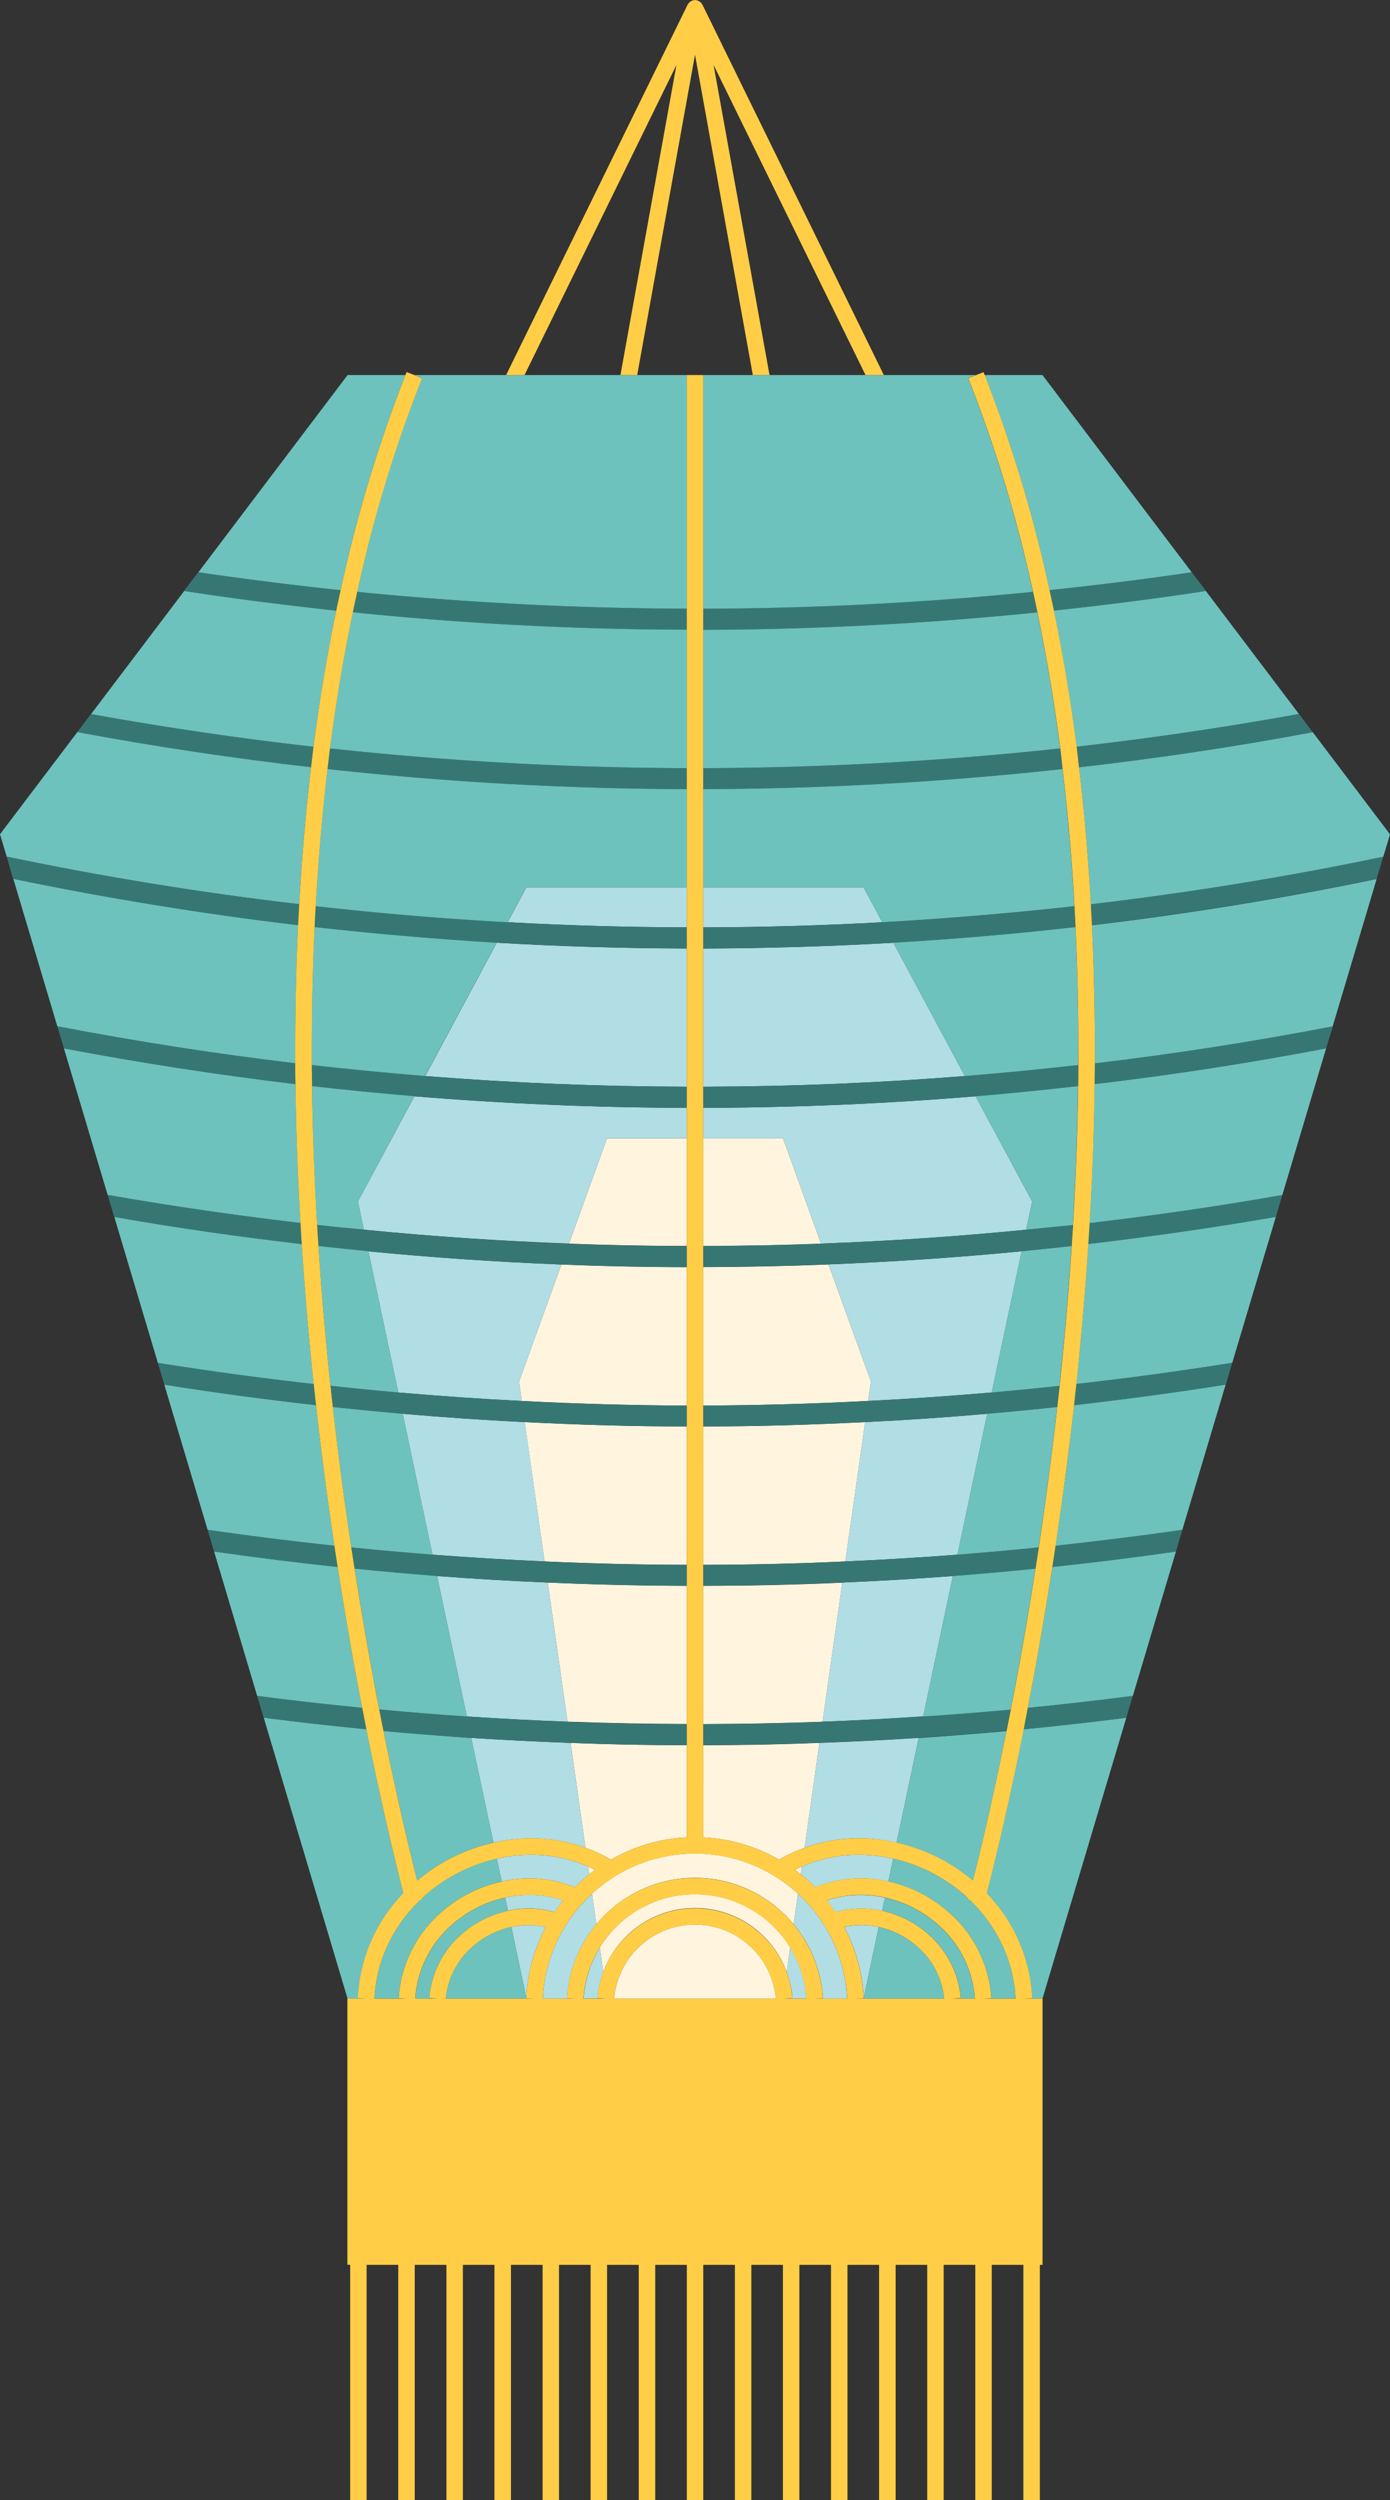 <svg xmlns="http://www.w3.org/2000/svg" width="600.61" height="1080" viewBox="0 0 600.61 1080"><rect x="0" y="0" width="600.61" height="1080" fill="#333333" stroke="none"/><g id="Слой_2" data-name="Слой 2"><g id="set04_536083372"><g id="set04_536083372-2" data-name="set04_536083372"><path d="M236.68 683.6q-24-1-47.83-2.82l12.86 60.67q21.72 1.42 43.52 2.26z" fill="#b1dde4"/><path d="M421.55 473.55q-58.55 4.84-117.69 5v13.17h34.46l16.46 45.48q44.39-1.65 88.62-6L446 519z" fill="#b1dde4"/><path d="M386 407.22q-40.92 2.34-82.11 2.5v59.7q56.59-.1 113-4.61z" fill="#b1dde4"/><path d="M376.32 596.81l-1.18 8.35c17.82-.89 35.62-2.15 53.39-3.67l12.91-61q-41.55 4-83.43 5.69z" fill="#b1dde4"/><path d="M260.67 851.94l-1.5-10.65a48 48 0 0 0-7 22h9.61L258.2 863A41.92 41.92.0 0 1 260.67 851.94z" fill="#b1dde4"/><path d="M253 798.18l-6.47-45.33q-21.5-.78-42.92-2.16L213.21 796a72.55 72.55.0 0 1 16.17-1.89A69.86 69.86.0 0 1 253 798.18z" fill="#b1dde4"/><path d="M226.8 614.29Q200.35 613 174 610.69l12.87 60.86q24.21 1.85 48.47 2.93z" fill="#b1dde4"/><path d="M224.3 596.81l18.31-50.61q-41.88-1.63-83.43-5.69l12.91 61c17.76 1.52 35.56 2.78 53.39 3.67z" fill="#b1dde4"/><path d="M373.13 383.3H303.86v17.29q38.7-.09 77.37-2.22z" fill="#b1dde4"/><path d="M154.64 519l2.57 12.17q44.22 4.37 88.66 6l16.42-45.48h34.47V478.55q-59.13-.17-117.7-5z" fill="#b1dde4"/><path d="M219.38 398.37q38.66 2.14 77.38 2.22V383.3H227.47z" fill="#b1dde4"/><path d="M183.75 464.81q56.35 4.49 113 4.61v-59.7q-41.16-.11-82.11-2.5z" fill="#b1dde4"/><path d="M228.34 831.54a31.3 31.3.0 0 0-7.41.82L227.4 863a72.81 72.81.0 0 1 8.46-30.6A32.64 32.64.0 0 0 228.34 831.54z" fill="#b1dde4"/><path d="M239.64 826c1.2-1.77 2.45-3.47 3.77-5.1a45.65 45.65.0 0 0-14.69-2.43 46.36 46.36.0 0 0-10.46 1.2l1.21 5.69a42.36 42.36.0 0 1 8.87-1A40.34 40.34.0 0 1 239.64 826z" fill="#b1dde4"/><path d="M346.45 806.29 346 809.6a70.61 70.61.0 0 1 6.19 5.67 52.81 52.81.0 0 1 19.72-3.88 54.79 54.79.0 0 1 11.94 1.37l2.09-9.89a66.53 66.53.0 0 0-14.68-1.71A61.49 61.49.0 0 0 346.45 806.29z" fill="#b1dde4"/><path d="M364.77 832.41a73 73 0 0 1 8.45 30.6l6.47-30.65a31.24 31.24.0 0 0-7.41-.82A32.49 32.49.0 0 0 364.77 832.41z" fill="#b1dde4"/><path d="M357.23 820.94c1.3 1.63 2.57 3.33 3.73 5.1a40.53 40.53.0 0 1 11.32-1.61 42.62 42.62.0 0 1 8.89 1l1.19-5.69a46.42 46.42.0 0 0-10.46-1.2A45.54 45.54.0 0 0 357.23 820.94z" fill="#b1dde4"/><path d="M347.62 798.18a69.67 69.67.0 0 1 23.63-4.12A72.22 72.22.0 0 1 387.39 796L397 750.69q-21.44 1.39-42.91 2.16z" fill="#b1dde4"/><path d="M339.93 851.94A41.94 41.94.0 0 1 342.42 863l-3.54.31h9.59a47.84 47.84.0 0 0-7-22z" fill="#b1dde4"/><path d="M248.42 815.27a70.85 70.85.0 0 1 6.21-5.67l-.47-3.31a61.4 61.4.0 0 0-24.78-5.13 66.69 66.69.0 0 0-14.69 1.71l2.09 9.89a54.79 54.79.0 0 1 11.94-1.37A52.6 52.6.0 0 1 248.42 815.27z" fill="#b1dde4"/><path d="M257.71 831.16 255.84 818a65.72 65.72.0 0 0-21.33 45.35h14.05l-3.54-.22A55.24 55.24.0 0 1 257.71 831.16z" fill="#b1dde4"/><path d="M373.13 863.33 373.17 863.16 369.66 863.33H373.13z" fill="#b1dde4"/><path d="M227.47 863.33H230.94L227.43 863.16 227.47 863.33z" fill="#b1dde4"/><path d="M342.9 831.16a55.25 55.25.0 0 1 12.7 32l-3.54.22h14A65.65 65.65.0 0 0 344.79 818z" fill="#b1dde4"/><path d="M355.39 743.71q21.76-.81 43.52-2.26l12.83-60.67q-23.81 1.79-47.8 2.82z" fill="#b1dde4"/><path d="M365.25 674.48q24.25-1.05 48.46-2.93l12.88-60.86q-26.32 2.31-52.77 3.6z" fill="#b1dde4"/><path d="M345.99 809.6 346.45 806.29 343.4 807.69 345.99 809.6z" fill="#fff5df"/><path d="M300.31 831.35a35.13 35.13.0 0 0-35 32h69.95A35.12 35.12.0 0 0 300.31 831.35z" fill="#fff5df"/><path d="M296.76 685q-30.12-.1-60.08-1.42l8.55 60.11q25.75.94 51.53 1z" fill="#fff5df"/><path d="M296.76 547.34q-27.13.0-54.15-1.14L224.3 596.81l1.18 8.35q35.61 1.83 71.28 2z" fill="#fff5df"/><path d="M300.31 818.24a48.14 48.14.0 0 0-41.14 23l1.5 10.65a42.2 42.2.0 0 1 79.26.0l1.52-10.65A48.13 48.13.0 0 0 300.31 818.24z" fill="#fff5df"/><path d="M303.86 744.76q25.78-.07 51.53-1l8.55-60.11Q334 685 303.86 685z" fill="#fff5df"/><path d="M296.76 616.17c-23.4.0-46.72-.71-70-1.88l8.57 60.19q30.69 1.39 61.39 1.46z" fill="#fff5df"/><path d="M303.86 675.94q30.69.0 61.39-1.46l8.57-60.19c-23.25 1.17-46.56 1.86-70 1.88z" fill="#fff5df"/><path d="M255.84 818l1.87 13.18a55.29 55.29.0 0 1 85.19.0L344.79 818a65.73 65.73.0 0 0-89 0z" fill="#fff5df"/><path d="M338.32 491.72H303.86v46.53q25.47-.06 50.92-1z" fill="#fff5df"/><path d="M296.76 491.72H262.29L245.87 537.2q25.42 1 50.89 1z" fill="#fff5df"/><path d="M303.86 793.68a72.5 72.5.0 0 1 32.77 9.61 68.56 68.56.0 0 1 11-5.11l6.45-45.33q-25.06 1-50.21 1z" fill="#fff5df"/><path d="M358 546.2q-27 1.08-54.15 1.14v59.79q35.67-.09 71.28-2l1.18-8.35z" fill="#fff5df"/><path d="M254.16 806.29 254.63 809.6 257.22 807.69 254.16 806.29z" fill="#fff5df"/><path d="M296.76 793.68V753.84q-25.15.0-50.21-1L253 798.18a68.77 68.77.0 0 1 11 5.11A72.43 72.43.0 0 1 296.76 793.68z" fill="#fff5df"/><path d="M147.19 254.93c-20.55-2.17-41.07-4.71-61.5-7.74l-6.14 8.09c21.82 3.36 43.73 6.11 65.73 8.49C145.9 260.8 146.53 257.85 147.19 254.93z" fill="#367774"/><path d="M521.07 255.28l-6.14-8.09c-20.43 3-40.94 5.57-61.49 7.74q1 4.38 1.9 8.84C477.32 261.39 499.25 258.64 521.07 255.28z" fill="#367774"/><path d="M152.39 264.51q71.7 7.32 144.37 7.53v-9.1c-47.58-.13-95.15-2.59-142.46-7.28C153.65 258.58 153 261.56 152.39 264.51z" fill="#367774"/><path d="M446.32 255.66q-71 7-142.46 7.28V272q72.61-.17 144.36-7.53C447.61 261.56 447 258.58 446.32 255.66z" fill="#367774"/><path d="M135.46 322.55q-48.3-5.48-96.11-14.16l-5 6.57-1 1.34q50.16 9.36 101 15.16C134.76 328.48 135.08 325.5 135.46 322.55z" fill="#367774"/><path d="M141.47 332.19a1456.55 1456.55.0 0 0 155.29 8.67V331.8a1467.76 1467.76.0 0 1-154.22-8.52C142.16 326.25 141.84 329.21 141.47 332.19z" fill="#367774"/><path d="M466.2 331.46q50.85-5.83 101.05-15.16l-.86-1.11-5.12-6.8q-47.76 8.7-96.11 14.16C465.54 325.5 465.86 328.48 466.2 331.46z" fill="#367774"/><path d="M458.08 323.28a1468.21 1468.21.0 0 1-154.22 8.52v9.06a1455.25 1455.25.0 0 0 155.26-8.67C458.78 329.21 458.46 326.25 458.08 323.28z" fill="#367774"/><path d="M129.29 390.61Q65.62 383.13 2.89 370l2.9 9.65q60.95 12.63 123 20C129 396.61 129.12 393.62 129.29 390.61z" fill="#367774"/><path d="M471.33 390.61c.15 3 .32 6 .48 9q62-7.38 123-20l2.88-9.65C556 378.78 513.76 385.62 471.33 390.61z" fill="#367774"/><path d="M136.37 391.43c-.17 3-.34 6-.48 9q39.21 4.44 78.76 6.77 40.9 2.34 82.11 2.5v-9.13q-38.72-.09-77.38-2.22Q177.79 396 136.37 391.43z" fill="#367774"/><path d="M464.71 400.45c-.12-3-.31-6-.46-9q-41.4 4.65-83 6.94-38.64 2.14-77.37 2.22v9.13q41.19-.11 82.11-2.5Q425.5 404.84 464.71 400.45z" fill="#367774"/><path d="M472.93 468.31q50.37-6 100.07-15.44l2.85-9.58q-51 9.81-102.82 16C473 462.28 473 465.3 472.93 468.31z" fill="#367774"/><path d="M127.6 459.27q-51.7-6.15-102.83-16l2.85 9.58q49.68 9.48 100.07 15.44C127.63 465.3 127.6 462.28 127.6 459.27z" fill="#367774"/><path d="M465.81 469.15c.05-3 .05-6 .07-9.09q-24.47 2.76-49 4.75-56.36 4.49-113 4.61v9.13q59.13-.17 117.69-5Q443.73 471.68 465.81 469.15z" fill="#367774"/><path d="M134.71 460.06c0 3.05.0 6.07.09 9.09q22.08 2.53 44.26 4.4 58.55 4.84 117.7 5v-9.13q-56.6-.1-113-4.61Q159.18 462.83 134.71 460.06z" fill="#367774"/><path d="M470.19 537.42c27.19-3.2 54.21-7 81.09-11.74l2.82-9.54c-27.64 4.89-55.41 8.88-83.33 12.14C470.6 531.32 470.4 534.39 470.19 537.42z" fill="#367774"/><path d="M129.85 528.28C102 525 74.14 521 46.51 516.14l2.85 9.54c26.86 4.7 53.9 8.54 81 11.74C130.2 534.39 130 531.32 129.85 528.28z" fill="#367774"/><path d="M441.44 540.51c7.2-.76 14.39-1.44 21.57-2.26.2-3 .4-6.07.59-9.08q-10.1 1.08-20.2 2-44.2 4.37-88.62 6-25.47 1-50.92 1v9.09q27.13.0 54.15-1.14Q399.89 544.57 441.44 540.51z" fill="#367774"/><path d="M157.21 531.21c-6.73-.64-13.48-1.32-20.19-2 .18 3 .36 6.07.57 9.08 7.18.82 14.39 1.5 21.59 2.26q41.54 4 83.43 5.69 27 1.08 54.15 1.14v-9.09q-25.47-.06-50.89-1Q201.44 535.55 157.21 531.21z" fill="#367774"/><path d="M135.57 597.81c-22.55-2.54-45-5.55-67.41-9.16l.24.74L71 598.1c21.75 3.49 43.62 6.38 65.57 8.88C136.23 604 135.89 600.89 135.57 597.81z" fill="#367774"/><path d="M464.08 607c21.92-2.5 43.78-5.39 65.56-8.88l2.58-8.71.24-.74c-22.38 3.61-44.87 6.62-67.4 9.16C464.73 600.89 464.39 604 464.08 607z" fill="#367774"/><path d="M426.59 610.69c10.09-.85 20.17-1.85 30.24-2.92.31-3 .63-6.11 1-9.15q-14.62 1.59-29.27 2.87c-17.77 1.52-35.57 2.78-53.39 3.67q-35.61 1.83-71.28 2v9c23.4.0 46.71-.71 70-1.88Q400.27 613 426.59 610.69z" fill="#367774"/><path d="M172.09 601.49c-9.8-.87-19.53-1.81-29.3-2.88q.51 4.59 1 9.16c10.06 1.07 20.14 2.07 30.23 2.92q26.29 2.31 52.77 3.6c23.24 1.17 46.56 1.86 70 1.88v-9q-35.64-.09-71.28-2C207.65 604.27 189.85 603 172.09 601.49z" fill="#367774"/><path d="M454.71 676.88q26.79-2.83 53.4-6.66l2.81-9.45c-18.21 2.67-36.5 4.93-54.81 6.9C455.64 670.79 455.19 673.86 454.71 676.88z" fill="#367774"/><path d="M144.51 667.67c-18.32-2-36.6-4.23-54.81-6.9l2.82 9.45q26.6 3.84 53.39 6.66Q145.19 672.35 144.51 667.67z" fill="#367774"/><path d="M186.9 671.55q-17.57-1.38-35.09-3.14c.47 3.08.92 6.14 1.41 9.19 11.84 1.21 23.74 2.26 35.63 3.18q23.84 1.79 47.83 2.82 30 1.35 60.08 1.42v-9.08q-30.72.0-61.39-1.46Q211.11 673.43 186.9 671.55z" fill="#367774"/><path d="M411.74 680.78q17.89-1.38 35.65-3.18c.49-3.05.95-6.1 1.43-9.19q-17.54 1.76-35.11 3.14-24.19 1.85-48.46 2.93-30.66 1.39-61.39 1.46V685q30.12-.1 60.08-1.42Q387.91 682.57 411.74 680.78z" fill="#367774"/><path d="M111.11 732.54h0l2.82 9.45q22.15 2.84 44.39 5c-.59-3-1.18-6.08-1.81-9.26C141.35 736.2 126.21 734.52 111.11 732.54z" fill="#367774"/><path d="M444.1 737.72c-.59 3.18-1.22 6.25-1.83 9.26q22.28-2.15 44.4-5l2.83-9.45C474.41 734.52 459.27 736.2 444.1 737.72z" fill="#367774"/><path d="M201.71 741.45q-19-1.25-37.83-3c.62 3.16 1.22 6.24 1.83 9.25q18.94 1.74 37.92 3 21.44 1.39 42.92 2.16 25 1 50.21 1v-9.08q-25.78-.07-51.53-1Q223.47 742.9 201.71 741.45z" fill="#367774"/><path d="M355.39 743.71q-25.74.94-51.53 1v9.08q25.17.0 50.21-1 21.49-.78 42.91-2.16 19-1.31 37.92-3c.6-3.05 1.21-6.13 1.84-9.29q-18.92 1.79-37.83 3Q377.19 742.88 355.39 743.71z" fill="#367774"/><path d="M136.57 607c-21.95-2.5-43.82-5.39-65.57-8.88l-2.6-8.71 21.3 71.38c18.21 2.67 36.49 4.93 54.81 6.9C141.64 648.6 138.94 628.3 136.57 607z" fill="#6dc2bd"/><path d="M405.2 831.35a51.41 51.41.0 0 0-22.84-11.64l-1.19 5.69a44.53 44.53.0 0 1 19.75 9.93A41.28 41.28.0 0 1 415.16 863l-3.56.31h9.61A46.57 46.57.0 0 0 405.2 831.35z" fill="#6dc2bd"/><path d="M135.89 400.45c-.81 17.52-1.2 35-1.2 52.19.0 2.49.0 5 0 7.42q24.48 2.76 49 4.75l30.9-57.59Q175.13 404.84 135.89 400.45z" fill="#6dc2bd"/><path d="M199.71 835.33a44.3 44.3.0 0 1 19.76-9.93l-1.21-5.69a51.32 51.32.0 0 0-22.83 11.64 46.69 46.69.0 0 0-16 32H189l-3.56-.31A41.3 41.3.0 0 1 199.71 835.33z" fill="#6dc2bd"/><path d="M130.4 537.42c-27.14-3.2-54.18-7-81-11.74l18.8 63c22.37 3.61 44.86 6.62 67.41 9.16C133.52 578.36 131.75 558.16 130.4 537.42z" fill="#6dc2bd"/><path d="M396.23 840.7a37.28 37.28.0 0 0-16.54-8.34L373.22 863v.15h-.05v.17H408A34.19 34.19.0 0 0 396.23 840.7z" fill="#6dc2bd"/><path d="M227.39 863.16V863l-6.47-30.65a37.51 37.51.0 0 0-16.56 8.34 34.17 34.17.0 0 0-11.77 22.63h34.87v-.17z" fill="#6dc2bd"/><path d="M442.06 709.72c1.79-10.16 3.59-20.92 5.33-32.12q-17.77 1.81-35.65 3.18l-12.83 60.67q18.93-1.25 37.83-3C438.48 729.39 440.26 719.86 442.06 709.72z" fill="#6dc2bd"/><path d="M456.83 607.77c-10.07 1.07-20.15 2.07-30.24 2.92l-12.88 60.86q17.58-1.38 35.11-3.14C451.69 649.4 454.41 629.07 456.83 607.77z" fill="#6dc2bd"/><path d="M213.21 796l-9.58-45.26q-19-1.31-37.92-3c6.19 30.81 11.69 53.34 14.57 64.67A77.37 77.37.0 0 1 213.21 796z" fill="#6dc2bd"/><path d="M418.22 820.51l.11-.5-1.26-1.2a71 71 0 0 0-31.14-15.94l-2.09 9.89A58.24 58.24.0 0 1 409.92 826a53.78 53.78.0 0 1 18.43 37.07l-3.57.22h14.05c-.8-17-8.4-31.65-19.77-42.59z" fill="#6dc2bd"/><path d="M387.39 796a77.52 77.52.0 0 1 33 16.38c1.3-5.1 3.1-12.46 5.29-21.81 2.64-11.45 5.85-25.95 9.25-42.82q-18.91 1.68-37.92 3z" fill="#6dc2bd"/><path d="M465.92 452.64c0-17.21-.38-34.67-1.21-52.19q-39.19 4.44-78.74 6.77l30.9 57.59q24.56-2 49-4.75C465.89 457.59 465.92 455.13 465.92 452.64z" fill="#6dc2bd"/><path d="M381.23 398.37q41.59-2.33 83-6.94-1.65-29.64-5.13-59.24a1455.25 1455.25.0 0 1-155.26 8.67V383.3h69.27z" fill="#6dc2bd"/><path d="M448.22 264.51q-71.69 7.32-144.36 7.53V331.8a1468.21 1468.21.0 0 0 154.22-8.52C455.52 303.53 452.24 283.87 448.22 264.51z" fill="#6dc2bd"/><path d="M465.81 469.15q-22.1 2.53-44.26 4.4L446 519l-2.58 12.17q10.1-1 20.2-2C464.74 509.55 465.53 489.51 465.81 469.15z" fill="#6dc2bd"/><path d="M142.54 323.28a1467.76 1467.76.0 0 0 154.22 8.52V272q-72.63-.17-144.37-7.53C148.37 283.87 145.08 303.53 142.54 323.28z" fill="#6dc2bd"/><path d="M463 538.25c-7.18.82-14.37 1.5-21.57 2.26l-12.91 61q14.67-1.31 29.27-2.87C459.86 579.19 461.66 559 463 538.25z" fill="#6dc2bd"/><path d="M464.08 607c-2.39 21.32-5.1 41.62-8 60.69 18.31-2 36.6-4.23 54.81-6.9l21.3-71.38-2.58 8.71C507.86 601.59 486 604.48 464.08 607z" fill="#6dc2bd"/><path d="M444.1 737.72c15.17-1.52 30.31-3.2 45.4-5.18l18.61-62.32q-26.64 3.84-53.4 6.66C451.24 699.22 447.6 719.68 444.1 737.72z" fill="#6dc2bd"/><path d="M201.71 741.45l-12.86-60.67c-11.89-.92-23.79-2-35.63-3.18 3.5 22.4 7.16 42.83 10.66 60.81Q182.77 740.2 201.71 741.45z" fill="#6dc2bd"/><path d="M465.06 597.81c22.53-2.54 45-5.55 67.4-9.16l18.82-63c-26.88 4.7-53.9 8.54-81.09 11.74C468.88 558.16 467.1 578.36 465.06 597.81z" fill="#6dc2bd"/><path d="M127.69 468.31q-50.35-6-100.07-15.44l-2.85-9.58q51.06 9.81 102.83 16 0-3.3.0-6.63c0-17.52.4-35.25 1.23-53q-62-7.38-123-20L2.89 370q62.64 13.11 126.4 20.57c1.11-19.7 2.8-39.47 5.11-59.15q-50.82-5.83-101-15.16L0 360.36 46.51 516.14C74.14 521 102 525 129.85 528.28 128.7 508.69 127.94 488.67 127.69 468.31z" fill="#6dc2bd"/><path d="M426.27 817.82A69.79 69.79.0 0 1 446 863.16l-3.55.17h8L486.67 742q-22.12 2.84-44.4 5C435.11 782.88 428.83 808 426.27 817.82z" fill="#6dc2bd"/><path d="M190.7 826a58.24 58.24.0 0 1 26.08-13.28l-2.09-9.89a71 71 0 0 0-31.15 15.94l-1.25 1.2.12.5-.87.23c-11.35 10.94-18.94 25.6-19.75 42.59h14.05l-3.56-.22A53.57 53.57.0 0 1 190.7 826z" fill="#6dc2bd"/><path d="M174.35 817.82c-2.56-9.82-8.84-34.94-16-70.84q-22.22-2.15-44.39-5l36.22 121.34h8.07l-3.55-.17A69.69 69.69.0 0 1 174.35 817.82z" fill="#6dc2bd"/><path d="M136.37 391.43q41.37 4.65 83 6.94l8.09-15.07h69.29V340.86a1456.55 1456.55.0 0 1-155.29-8.67C139.14 351.92 137.48 371.67 136.37 391.43z" fill="#6dc2bd"/><path d="M418.32 163.35l3.31-1.34H303.86V262.94q71.38-.19 142.46-7.28A592.45 592.45.0 0 0 418.32 163.35z" fill="#6dc2bd"/><path d="M186.9 671.55 174 610.69c-10.09-.85-20.17-1.85-30.23-2.92 2.41 21.3 5.13 41.59 8 60.64Q169.33 670.17 186.9 671.55z" fill="#6dc2bd"/><path d="M135.46 322.55q3.84-29.66 9.82-58.78c-22-2.38-43.91-5.13-65.73-8.49l6.14-8.09c20.43 3 41 5.57 61.5 7.74a605.78 605.78.0 0 1 28-92.92h-25L34.39 315l5-6.57Q87.11 317.09 135.46 322.55z" fill="#6dc2bd"/><path d="M514.93 247.19l6.14 8.09c-21.82 3.36-43.75 6.11-65.73 8.49q6 29.07 9.82 58.78 48.33-5.48 96.11-14.16l5.12 6.8L450.44 162h-25a604.69 604.69.0 0 1 28 92.92C474 252.76 494.5 250.22 514.93 247.19z" fill="#6dc2bd"/><path d="M268.09 162H179l3.3 1.34a594.59 594.59.0 0 0-28 92.31c47.31 4.69 94.88 7.15 142.46 7.28V162H268.09z" fill="#6dc2bd"/><path d="M172.09 601.49l-12.91-61c-7.2-.76-14.41-1.44-21.59-2.26 1.35 20.74 3.14 40.94 5.2 60.36C152.56 599.68 162.29 600.62 172.09 601.49z" fill="#6dc2bd"/><path d="M466.2 331.46c2.35 19.68 4 39.45 5.13 59.15 42.43-5 84.64-11.83 126.38-20.57l-2.88 9.65q-60.93 12.63-123 20c.81 17.74 1.25 35.47 1.25 53 0 2.22.0 4.43.0 6.63q51.72-6.15 102.82-16L573 452.87q-49.68 9.48-100.07 15.44c-.25 20.36-1 40.38-2.16 60 27.92-3.26 55.69-7.25 83.33-12.14l46.51-155.78L567.25 316.3Q517.09 325.66 466.2 331.46z" fill="#6dc2bd"/><path d="M134.8 469.15c.28 20.33 1 40.4 2.22 60 6.71.72 13.46 1.4 20.19 2L154.64 519l24.42-45.49Q156.9 471.68 134.8 469.15z" fill="#6dc2bd"/><path d="M145.91 676.88q-26.76-2.83-53.39-6.66l18.59 62.32c15.1 2 30.24 3.66 45.4 5.18C153 719.68 149.38 699.22 145.91 676.88z" fill="#6dc2bd"/><path d="M381.9 162.01 303.51 2.01 303.42 1.88 303.22 1.59 302.71 1 302.43.76 301.74.38 301.43.21 300.31.0 299.17.21 298.89.38 298.19.76 297.92 1 297.4 1.59 297.2 1.88 297.12 2.01l-78.43 160H226.63L292.29 28.06 268.09 162.01H275.33L300.31 23.62 325.29 162.01H332.51L308.33 28.06 373.99 162.01H381.9z" fill="#ffce46"/><path d="M444.1 737.72c3.5-18 7.14-38.5 10.61-60.84.48-3 .93-6.09 1.4-9.21 2.87-19.07 5.58-39.37 8-60.69.31-3 .65-6.09 1-9.17 2-19.45 3.82-39.65 5.13-60.39.21-3 .41-6.1.58-9.14 1.15-19.59 1.91-39.61 2.16-60 0-3 .07-6 .1-9 0-2.2.0-4.41.0-6.63.0-17.52-.44-35.25-1.25-53-.16-3-.33-6-.48-9-1.11-19.7-2.78-39.47-5.13-59.15-.34-3-.66-6-1-8.91q-3.81-29.66-9.82-58.78-.93-4.45-1.9-8.84a604.69 604.69.0 0 0-28-92.92l-.52-1.3-3.29 1.3-3.31 1.34a592.45 592.45.0 0 1 28 92.31c.65 2.92 1.29 5.9 1.9 8.85 4 19.36 7.3 39 9.86 58.77.38 3 .7 5.93 1 8.91q3.53 29.6 5.13 59.24c.15 3 .34 6 .46 9 .83 17.52 1.21 35 1.21 52.19.0 2.49.0 4.95.0 7.42.0 3.05.0 6.07-.07 9.09-.28 20.36-1.07 40.4-2.21 60-.19 3-.39 6.07-.59 9.08-1.35 20.75-3.15 40.94-5.21 60.37-.34 3-.66 6.1-1 9.15-2.42 21.3-5.14 41.63-8 60.64-.48 3.09-.94 6.14-1.43 9.19-1.74 11.2-3.54 22-5.33 32.12s-3.58 19.67-5.32 28.69c-.63 3.16-1.24 6.24-1.84 9.29-3.4 16.87-6.61 31.37-9.25 42.82-2.19 9.35-4 16.71-5.29 21.81a77.52 77.52.0 0 0-33-16.38 72.22 72.22.0 0 0-16.14-1.89 69.67 69.67.0 0 0-23.63 4.12 68.56 68.56.0 0 0-11 5.11 72.5 72.5.0 0 0-32.77-9.61V162h-7.1V793.68A72.43 72.43.0 0 0 264 803.29a68.77 68.77.0 0 0-11-5.11 69.86 69.86.0 0 0-23.64-4.12A72.55 72.55.0 0 0 213.21 796a77.37 77.37.0 0 0-32.93 16.38c-2.88-11.33-8.38-33.86-14.57-64.67-.61-3-1.21-6.09-1.83-9.25-3.5-18-7.16-38.41-10.66-60.81-.49-3.05-.94-6.11-1.41-9.19-2.88-19-5.6-39.34-8-60.64q-.5-4.57-1-9.16c-2.06-19.42-3.85-39.62-5.2-60.36-.21-3-.39-6.07-.57-9.08-1.17-19.62-1.94-39.69-2.22-60 0-3-.07-6-.09-9.09.0-2.44.0-4.93.0-7.42.0-17.21.39-34.67 1.2-52.19.14-3 .31-6 .48-9 1.11-19.76 2.77-39.51 5.1-59.24.37-3 .69-5.94 1.07-8.91 2.54-19.75 5.83-39.41 9.85-58.77.62-2.95 1.26-5.93 1.91-8.85a594.59 594.59.0 0 1 28-92.31L179 162l-3.31-1.3-.5 1.3a605.78 605.78.0 0 0-28 92.92c-.66 2.92-1.29 5.87-1.91 8.84q-6 29.07-9.82 58.78c-.38 2.95-.7 5.93-1.06 8.91-2.31 19.68-4 39.45-5.11 59.15-.17 3-.34 6-.48 9-.83 17.74-1.23 35.47-1.23 53q0 3.33.0 6.63c0 3 0 6 .09 9 .25 20.36 1 40.38 2.16 60 .17 3 .35 6.11.55 9.14 1.35 20.74 3.12 40.94 5.17 60.39.32 3.08.66 6.14 1 9.17 2.37 21.32 5.07 41.62 7.94 60.69q.68 4.68 1.4 9.21c3.47 22.34 7.1 42.8 10.6 60.84.63 3.18 1.22 6.25 1.81 9.26 7.19 35.9 13.47 61 16 70.84a69.69 69.69.0 0 0-19.68 45.34l3.55.17h-8.07v115h1.21V1080h7.1V978.32h13.67V1080h7.12V978.32H192.9V1080H2e2V978.32h13.65V1080h7.13V978.32h13.67V1080h7.09V978.32h13.66V1080h7.11V978.32H276V1080h7.12V978.32h13.66V1080h7.1V978.32h13.66V1080h7.11V978.32H338.3V1080h7.1V978.32h13.67V1080h7.12V978.32h13.66V1080H387V978.32h13.65V1080h7.11V978.32h13.66V1080h7.11V978.32h13.66V1080h7.12V978.32h1.17v-115h-8l3.55-.17a69.79 69.79.0 0 0-19.68-45.34c2.56-9.82 8.84-34.94 16-70.84C442.88 744 443.51 740.9 444.1 737.72zM172.28 863.11l3.56.22H161.79c.81-17 8.4-31.65 19.75-42.59l.87-.23-.12-.5 1.25-1.2a71 71 0 0 1 31.15-15.94 66.69 66.69.0 0 1 14.69-1.71 61.4 61.4.0 0 1 24.78 5.13l3.06 1.4-2.59 1.91a70.85 70.85.0 0 0-6.21 5.67 52.6 52.6.0 0 0-19.7-3.88 54.79 54.79.0 0 0-11.94 1.37A58.24 58.24.0 0 0 190.7 826 53.57 53.57.0 0 0 172.28 863.11zm7.11.22a46.69 46.69.0 0 1 16-32 51.32 51.32.0 0 1 22.83-11.64 46.36 46.36.0 0 1 10.46-1.2 45.65 45.65.0 0 1 14.69 2.43c-1.32 1.63-2.57 3.33-3.77 5.1a40.34 40.34.0 0 0-11.3-1.61 42.36 42.36.0 0 0-8.87 1 44.3 44.3.0 0 0-19.76 9.93A41.3 41.3.0 0 0 185.46 863l3.56.31zm48-.17 3.51.17H192.6a34.17 34.17.0 0 1 11.77-22.63 37.51 37.51.0 0 1 16.56-8.34 31.3 31.3.0 0 1 7.41-.82 32.64 32.64.0 0 1 7.52.87A72.81 72.81.0 0 0 227.4 863v.15zm37.9.17a35.12 35.12.0 0 1 69.95.0zm73.55.0 3.54-.31a42.26 42.26.0 0 0-84.22.0l3.54.31h-9.61a48.28 48.28.0 0 1 96.34.0zm13.18.0 3.54-.22a55.4 55.4.0 0 0-110.58.0l3.54.22H234.51a65.87 65.87.0 0 1 131.58.0zm21.07.0h-3.47l3.51-.17h.05V863a73 73 0 0 0-8.45-30.6 32.49 32.49.0 0 1 7.51-.87 31.24 31.24.0 0 1 7.41.82 37.28 37.28.0 0 1 16.54 8.34A34.19 34.19.0 0 1 408 863.33zm38.47.0 3.56-.31a41.28 41.28.0 0 0-14.24-27.69 44.53 44.53.0 0 0-19.75-9.93 42.62 42.62.0 0 0-8.89-1A40.53 40.53.0 0 0 361 826c-1.16-1.77-2.43-3.47-3.73-5.1a45.54 45.54.0 0 1 14.67-2.43 46.42 46.42.0 0 1 10.46 1.2 51.41 51.41.0 0 1 22.84 11.64 46.57 46.57.0 0 1 16 32zm27.23.0H424.78l3.57-.22A53.78 53.78.0 0 0 409.92 826a58.24 58.24.0 0 0-26.08-13.28 54.79 54.79.0 0 0-11.94-1.37 52.81 52.81.0 0 0-19.72 3.88A70.61 70.61.0 0 0 346 809.6l-2.59-1.91 3.05-1.4a61.49 61.49.0 0 1 24.8-5.13 66.53 66.53.0 0 1 14.68 1.71 71 71 0 0 1 31.14 15.94l1.26 1.2-.11.5.84.23C430.43 831.68 438 846.34 438.83 863.33z" fill="#ffce46"/></g></g></g></svg>
